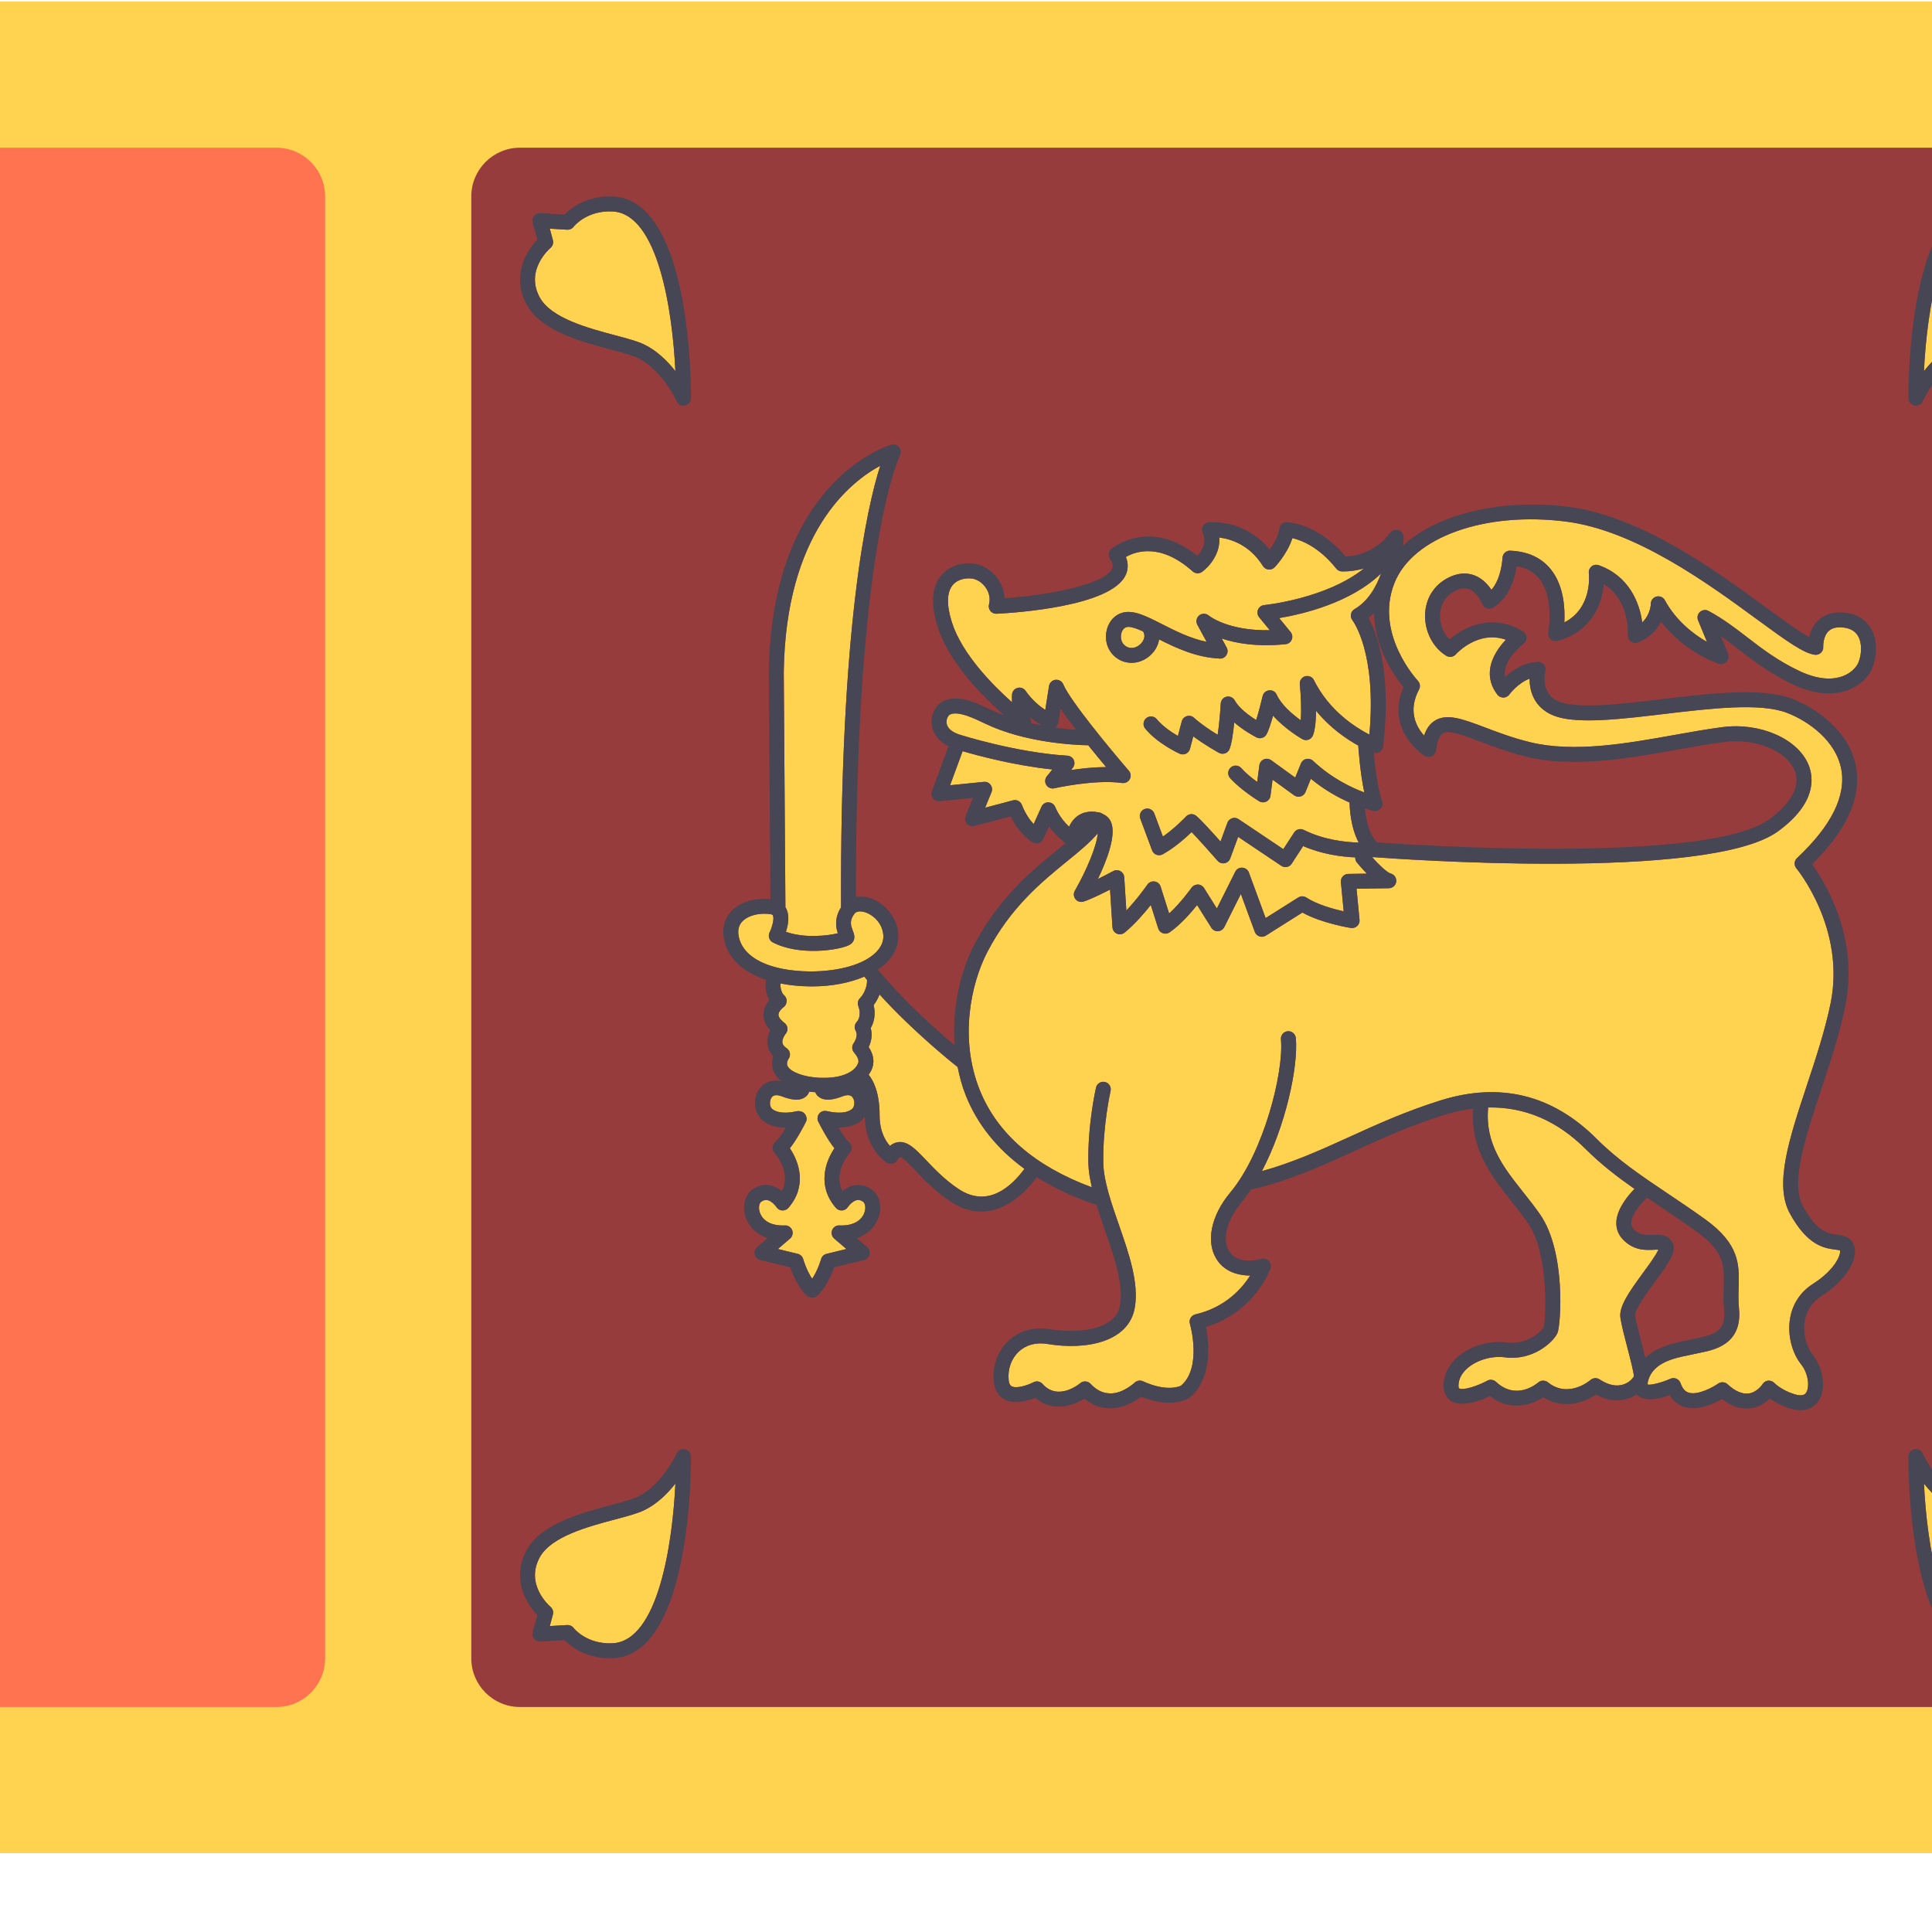 <?xml version="1.0" encoding="iso-8859-1"?>
<!-- Generator: Adobe Illustrator 19.0.0, SVG Export Plug-In . SVG Version: 6.00 Build 0)  -->
<svg xmlns="http://www.w3.org/2000/svg" xmlns:xlink="http://www.w3.org/1999/xlink" version="1.1" id="Layer_1" x="0px" y="0px" viewBox="100 88 350 350" style="enable-background:new 0 0 512.001 512.001;" xml:space="preserve">
<path style="fill:#FFD250;" d="M503.172,88.276H8.828C3.953,88.276,0,92.228,0,97.103v317.793c0,4.875,3.953,8.828,8.828,8.828  h494.345c4.875,0,8.828-3.953,8.828-8.828V97.103C512,92.228,508.047,88.276,503.172,88.276z"/>
<path style="fill:#963C3C;" d="M185.379,123.586v264.828c0,4.875,3.953,8.828,8.828,8.828H476.69c4.875,0,8.828-3.953,8.828-8.828  V123.586c0-4.875-3.953-8.828-8.828-8.828H194.207C189.332,114.759,185.379,118.711,185.379,123.586z"/>
<path style="fill:#5AA587;" d="M92.69,114.759H35.31c-4.875,0-8.828,3.953-8.828,8.828v264.828c0,4.875,3.953,8.828,8.828,8.828  h57.38V114.759z"/>
<path style="fill:#FF7350;" d="M150.069,114.759H92.69v282.483h57.379c4.875,0,8.828-3.953,8.828-8.828V123.586  C158.897,118.711,154.944,114.759,150.069,114.759z"/>
<g>
	<path style="fill:#FFD250;" d="M393.553,326.735c-0.296-1.973,1.441-4.521,4.125-8.182c0.971-1.323,2.374-3.24,2.752-4.158   c-0.25-0.018-0.594,0.002-0.85,0.015c-1.485,0.072-3.732,0.174-5.695-2.005c-0.768-0.854-1.138-1.922-1.066-3.089   c0.147-2.371,2.083-4.702,3.284-5.935c-3.097-2.175-6.056-4.434-8.785-7.162c-5.214-5.215-11.161-7.726-17.727-7.588   c-0.608,6.531,2.758,10.826,6.35,15.347c1.059,1.331,2.114,2.66,3.073,4.049c4.725,6.841,3.737,20.049,3.138,21.448   c-0.679,1.586-4.415,5.102-9.54,4.417c-2.357-0.31-5.07,0.483-6.78,1.977c-0.735,0.643-1.612,1.713-1.612,3.147   c0,0.072,0.006,0.435,0.118,0.502c0.689,0.416,3.262-0.396,5.102-1.391c0.508-0.277,1.14-0.195,1.568,0.203   c3.623,3.392,7.26,0.461,7.661,0.116c0.497-0.425,1.23-0.439,1.736-0.032c3.708,2.988,7.573-0.278,7.736-0.419   c0.455-0.393,1.122-0.44,1.628-0.109c1.609,1.055,3.08,1.356,4.393,0.906c1.146-0.398,1.754-1.26,1.825-1.468   c0.033-0.548-0.703-3.375-1.191-5.247C394.284,330.112,393.756,328.082,393.553,326.735z"/>
	<path style="fill:#FFD250;" d="M433.707,201.665c-1.117-0.085-1.926,0.157-2.479,0.705c-1.015,1.003-0.932,2.81-0.93,2.828   c0.021,0.402-0.138,0.794-0.431,1.068c-0.296,0.273-0.693,0.413-1.095,0.354c-2.008-0.263-4.978-2.382-10.488-6.421   c-8.755-6.417-21.987-16.115-34.611-17.71c-14.674-1.864-27.733,2.817-31.05,11.113c-3.694,9.236,4.157,17.651,4.236,17.736   c0.399,0.423,0.487,1.054,0.213,1.567c-2.07,3.9-0.502,6.778,0.911,8.355c0.443-1.302,1.105-2.191,2.017-2.738   c2.202-1.316,5.078-0.227,9.055,1.279c2.35,0.888,5.013,1.896,8.119,2.657c7.964,1.952,17.677,0.212,26.248-1.323   c3.029-0.543,5.95-1.064,8.666-1.411c6.835-0.871,13.687,2.158,15.57,6.906c0.913,2.3,1.4,6.915-5.581,11.993   c-12.556,9.133-69.815,4.918-73.188,4.661c-0.075,0.007-0.149,0.013-0.307,0.024c1.252,1.406,2.721,2.777,3.361,2.948   c0.652,0.174,1.077,0.802,0.994,1.473c-0.083,0.67-0.647,1.177-1.322,1.187l-5.866,0.089l0.54,5.645   c0.039,0.416-0.116,0.828-0.422,1.113c-0.305,0.287-0.727,0.407-1.137,0.352c-0.23-0.038-5.293-0.847-8.793-2.793l-6.625,4.179   c-0.218,0.138-0.47,0.207-0.723,0.207c-0.147,0-0.295-0.023-0.435-0.072c-0.387-0.132-0.694-0.43-0.835-0.814l-2.528-6.873   l-2.997,5.996c-0.219,0.439-0.658,0.724-1.145,0.747c-0.487,0.051-0.951-0.216-1.213-0.632l-2.569-4.095   c-1.175,1.468-3.059,3.605-4.986,4.939c-0.352,0.247-0.798,0.307-1.207,0.169c-0.407-0.139-0.724-0.463-0.853-0.872l-1.346-4.249   c-1.191,1.506-2.914,3.502-4.738,4.999c-0.39,0.324-0.93,0.399-1.397,0.195c-0.466-0.203-0.779-0.649-0.81-1.154l-0.434-6.831   c-1.542,0.786-3.641,1.81-4.804,2.173c-0.529,0.166-1.112-0.011-1.459-0.446c-0.349-0.435-0.395-1.037-0.116-1.521   c2.087-3.624,4.002-8.149,4.148-10.399c-1.384,1.657-3.321,3.243-5.486,5.004c-4.606,3.75-10.337,8.413-14.556,16.576   c-2.946,5.705-5.062,15.657-1.331,24.935c3.185,7.915,10.039,13.821,20.308,17.615c-0.343-1.498-0.607-2.97-0.634-4.353   c-0.134-7.028,1.325-13.443,1.388-13.713c0.168-0.729,0.892-1.19,1.621-1.013c0.729,0.168,1.182,0.894,1.015,1.621   c-0.014,0.063-1.444,6.371-1.318,13.053c0.063,3.271,1.47,7.307,2.829,11.209c1.806,5.188,3.676,10.552,2.863,15.066   c-1.107,6.136-8.746,7.692-15.838,6.508c-2.016-0.339-3.85,0.159-5.167,1.388c-1.337,1.247-2.023,3.159-1.834,5.115   c0.089,0.921,0.434,1.107,0.546,1.169c0.853,0.461,2.86-0.166,3.945-0.733c0.546-0.287,1.221-0.169,1.639,0.298   c2.844,3.186,6.674,0.007,6.835-0.132c0.549-0.463,1.369-0.421,1.863,0.106c1.071,1.142,2.206,1.71,3.469,1.739   c2.309,0.141,4.502-1.916,4.524-1.933c0.399-0.389,0.999-0.49,1.505-0.26c4.463,2.043,6.805,0.856,6.901,0.8   c3.873-3.302,1.635-11.137,1.612-11.217c-0.106-0.358-0.059-0.744,0.13-1.064c0.189-0.322,0.502-0.552,0.865-0.636   c5.425-1.244,8.457-4.725,9.923-7.033c-2.68-0.026-4.81-0.966-6.065-2.926c-2.02-3.165-1.05-7.93,2.474-12.141   c6.029-7.204,9.715-21.784,9.162-27.722c-0.068-0.744,0.479-1.402,1.223-1.473c0.724-0.074,1.402,0.479,1.473,1.223   c0.483,5.201-1.862,15.988-6.142,24.122c5.422-1.5,10.371-3.695,15.534-6.051c5.132-2.342,10.441-4.762,16.82-6.761   c10.781-3.375,20.29-1.036,28.274,6.951c3.868,3.868,8.09,6.7,12.98,9.983c2.147,1.441,4.382,2.941,6.7,4.611   c6.285,4.524,6.174,8.302,6.056,12.301c-0.035,1.219-0.074,2.479,0.063,3.844c0.649,6.495-4.515,7.522-6.998,8.015   c-0.34,0.067-0.659,0.13-0.937,0.199c-0.351,0.088-0.77,0.174-1.234,0.268c-2.521,0.511-6.33,1.284-7.266,4.511   c-0.169,0.578-0.104,0.78-0.104,0.78c0.398,0.181,2.462-0.287,4.105-1.034c0.349-0.16,0.745-0.162,1.096-0.012   s0.622,0.443,0.747,0.803c0.479,1.405,1.226,1.644,1.471,1.724c1.704,0.532,4.491-1.036,5.332-1.633   c0.523-0.369,1.228-0.33,1.7,0.103c1.397,1.276,2.689,1.837,3.85,1.681c1.554-0.216,2.497-1.679,2.507-1.695   c0.224-0.361,0.605-0.597,1.028-0.636c0.43-0.023,0.842,0.129,1.128,0.442c0.003,0.006,1.187,1.255,3.61,2.02   c1.589,0.497,1.99-0.076,2.121-0.266c0.671-0.98,0.43-3.48-0.879-5.115c-1.716-2.146-2.513-5.409-2.029-8.312   c0.444-2.673,1.886-4.852,4.165-6.304c4.178-2.659,5.132-5.524,4.865-6.07c-0.077-0.038-0.531-0.097-0.894-0.145   c-1.864-0.247-4.984-0.659-8.193-6.584c-2.834-5.229-0.092-13.508,3.082-23.097c1.61-4.857,3.274-9.882,4.299-14.81   c2.84-13.632-6.086-24.456-6.176-24.563c-0.461-0.55-0.414-1.365,0.111-1.857c6.265-5.878,8.959-11.327,8.002-16.195   c-0.995-5.076-5.911-8.625-9.817-10.121c-4.868-1.866-13.75-0.806-22.343,0.216c-7.18,0.853-13.966,1.662-18.347,0.747   c-2.257-0.474-3.91-1.544-4.913-3.179c-0.826-1.348-1.028-2.825-1.021-3.977c-2.176,0.818-3.646,2.834-3.663,2.858   c-0.248,0.348-0.649,0.558-1.075,0.566c-0.534-0.021-0.836-0.186-1.096-0.523c-1.107-1.431-1.553-3.009-1.32-4.694   c0.298-2.178,1.704-4.051,2.856-5.259c-5.037-1.769-8.898,2.453-9.076,2.654c-0.44,0.488-1.164,0.591-1.721,0.256   c-2.43-1.494-3.936-4.426-3.841-7.469c0.092-2.873,1.574-5.282,4.065-6.605c1.707-0.906,3.345-1.073,4.863-0.5   c1.444,0.544,2.457,1.668,3.095,2.622c1.843-2.102,1.998-5.73,1.998-5.772c0.011-0.363,0.163-0.706,0.43-0.953   c0.265-0.247,0.632-0.402,0.98-0.363c3.204,0.132,5.693,1.29,7.393,3.439c2.324,2.941,2.542,7.025,2.406,9.554   c5.119-2.613,4.47-8.644,4.437-8.926c-0.054-0.466,0.134-0.925,0.499-1.217c0.365-0.29,0.851-0.381,1.297-0.218   c5.432,1.917,7.409,6.761,7.874,10.366c1.538-1.468,1.561-3.351,1.561-3.375c0-0.618,0.419-1.158,1.018-1.311   c0.605-0.151,1.226,0.12,1.523,0.662c2.095,3.83,5.291,6.215,7.629,7.548l-1.61-3.903c-0.218-0.529-0.081-1.138,0.343-1.521   c0.426-0.384,1.048-0.458,1.549-0.186c2.68,1.443,4.803,3.076,7.05,4.807c2.71,2.087,5.513,4.243,9.461,6.098   c3.855,1.813,6.455,1.468,7.951,0.862c1.55-0.626,2.436-1.73,2.724-2.486c0.544-1.429,0.703-3.481-0.171-4.842   C435.969,202.238,435.019,201.752,433.707,201.665z"/>
	<path style="fill:#FFD250;" d="M273.95,221.122c0.003,0.001,0.004,0.003,0.004,0.003c0.007,0.002,0.011,0.001,0.014,0.002   c0.1,0.033,10.218,3.226,19.404,3.773c0.504,0.03,0.951,0.34,1.155,0.802c0.204,0.463,0.136,1.003-0.181,1.397l-0.321,0.399   c1.822-0.273,4.114-0.526,6.362-0.535c-0.921-1.096-2.067-2.49-3.243-3.951c-2.457-0.045-11.446-0.436-18.762-3.961   c-1.777-0.862-4.849-2.35-6.31-1.597c-0.252,0.13-0.668,0.74-0.599,1.489C271.564,219.893,272.441,220.668,273.95,221.122z"/>
	<path style="fill:#FFD250;" d="M304.436,201.564c-0.141,0-0.269,0.015-0.382,0.05c-0.59,0.177-0.889,0.844-0.969,1.364   c-0.098,0.666,0.071,1.561,0.844,2.078c1.01,0.671,2.09,0.212,2.705-0.395c0.194-0.189,1.122-1.182,0.437-2.268l-0.002-0.003   C306.012,201.903,305.085,201.564,304.436,201.564z"/>
	<path style="fill:#FFD250;" d="M291.157,234.186c0.655,1.562,1.672,2.773,2.513,3.585c0.319-0.691,0.806-1.408,1.544-1.946   c0.722-0.526,1.974-1.039,3.808-0.657c0.029,0.002,0.054,0.008,0.083,0.011c0.053,0.012,0.094,0.007,0.148,0.02   c0.047,0.011,0.077,0.049,0.124,0.062c0.065,0.023,0.134,0.025,0.196,0.06c0.047,0.025,0.076,0.068,0.118,0.098   c0.69,0.294,1.266,0.766,1.571,1.48c1.025,2.392-0.779,7.036-2.371,10.34c1.125-0.557,2.202-1.121,2.784-1.432   c0.405-0.218,0.895-0.215,1.297,0.011c0.404,0.224,0.664,0.638,0.693,1.096l0.382,6.036c2.116-2.23,3.783-4.653,3.804-4.685   c0.292-0.428,0.798-0.643,1.314-0.575c0.513,0.076,0.936,0.437,1.092,0.93l1.544,4.875c2.161-1.987,4.044-4.648,4.066-4.682   c0.263-0.37,0.691-0.567,1.142-0.575c0.452,0.012,0.871,0.25,1.112,0.634l2.327,3.711l3.321-6.641   c0.242-0.484,0.697-0.789,1.287-0.747c0.54,0.03,1.007,0.377,1.195,0.885l3.03,8.241l5.914-3.732   c0.448-0.286,1.016-0.278,1.464,0.014c1.929,1.263,4.893,2.078,6.761,2.497l-0.505-5.297c-0.035-0.377,0.088-0.75,0.34-1.031   c0.252-0.281,0.609-0.446,0.987-0.451l3.384-0.051c-0.814-0.824-1.487-1.621-1.816-2.025c-0.221-0.268-0.308-0.597-0.294-0.919   c-2.493-0.106-5.967-0.551-9.441-2.05l-2.067,3.188c-0.198,0.305-0.508,0.516-0.863,0.588c-0.089,0.02-0.181,0.029-0.271,0.029   c-0.266,0-0.529-0.079-0.754-0.23l-7.816-5.244l-1.436,3.91c-0.165,0.449-0.555,0.777-1.025,0.863   c-0.47,0.092-0.95-0.081-1.265-0.44c-1.343-1.54-3.452-3.901-4.706-5.196c-1.13,1.089-3.112,2.846-5.231,4.022   c-0.345,0.192-0.758,0.222-1.126,0.086c-0.37-0.136-0.662-0.426-0.8-0.797l-2.143-5.751c-0.26-0.7,0.095-1.48,0.797-1.741   c0.697-0.26,1.48,0.098,1.741,0.797l1.562,4.195c2.268-1.575,4.16-3.603,4.183-3.628c0.483-0.52,1.287-0.582,1.837-0.138   c0.788,0.631,2.926,2.986,4.419,4.66l1.246-3.393c0.142-0.39,0.458-0.693,0.853-0.819c0.391-0.136,0.826-0.072,1.172,0.162   l8.105,5.438l1.96-3.02c0.377-0.582,1.131-0.785,1.739-0.474c3.598,1.799,7.482,2.234,9.962,2.3   c-1.513-2.827-1.646-6.411-1.655-7.253c-2.026-0.894-4.515-2.244-7.02-4.303l-0.974,2.407c-0.157,0.384-0.481,0.676-0.883,0.791   c-0.399,0.111-0.832,0.039-1.166-0.204l-3.91-2.837l-0.381,2.93c-0.06,0.455-0.343,0.847-0.758,1.045   c-0.41,0.198-0.895,0.178-1.288-0.063c-0.136-0.081-3.353-2.047-5.27-4.204c-0.497-0.558-0.446-1.414,0.113-1.91   c0.552-0.497,1.409-0.449,1.91,0.113c0.81,0.911,1.945,1.816,2.891,2.502l0.393-3.018c0.062-0.474,0.369-0.879,0.807-1.068   c0.44-0.19,0.946-0.132,1.331,0.147l4.352,3.157l1.042-2.571c0.168-0.413,0.529-0.717,0.966-0.812   c0.434-0.094,0.892,0.03,1.216,0.337c3.374,3.175,7.025,4.889,9.295,5.73c-0.776-3.612-1.071-8.142-1.086-8.38   c-0.002-0.034,0.013-0.063,0.013-0.096c-2.109-1.163-5.09-3.167-7.667-6.316c-0.012,1.668-0.148,3.366-0.557,4.438   c-0.141,0.37-0.435,0.659-0.807,0.793c-0.374,0.129-0.786,0.095-1.125-0.097c-0.163-0.094-3.108-1.784-5.3-4.254   c-0.378,1.361-0.833,2.794-1.216,3.434c-0.366,0.606-1.131,0.83-1.766,0.514c-0.129-0.063-2.203-1.113-4.051-2.719   c-0.18,1.802-0.458,3.838-0.854,4.83c-0.142,0.36-0.434,0.64-0.798,0.771c-0.365,0.125-0.767,0.097-1.107-0.086   c-0.124-0.067-2.472-1.355-4.665-2.988l-0.594,2.257c-0.103,0.386-0.369,0.708-0.729,0.879c-0.363,0.168-0.776,0.172-1.14,0.009   c-0.163-0.074-4.033-1.854-6.237-4.547c-0.474-0.578-0.39-1.431,0.19-1.902c0.576-0.474,1.431-0.39,1.902,0.19   c1.054,1.287,2.666,2.363,3.829,3.038l0.694-2.637c0.121-0.458,0.47-0.819,0.924-0.953c0.451-0.141,0.942-0.023,1.293,0.295   c1.293,1.17,3.043,2.321,4.287,3.083c0.265-1.671,0.47-4.086,0.558-5.652c0.035-0.605,0.466-1.113,1.055-1.244   c0.596-0.134,1.198,0.145,1.485,0.675c0.744,1.37,2.532,2.705,3.88,3.549c0.37-1.158,0.826-2.865,1.169-4.338   c0.132-0.566,0.608-0.983,1.186-1.039c0.578-0.072,1.128,0.259,1.365,0.789c0.845,1.873,2.893,3.585,4.355,4.633   c0.159-1.973,0.012-4.777-0.169-6.531c-0.067-0.652,0.342-1.258,0.971-1.44c0.643-0.174,1.3,0.116,1.589,0.702   c2.722,5.521,7.535,8.579,10.039,9.865c1.365-14.934-3.012-20.648-3.059-20.706c-0.245-0.308-0.348-0.712-0.275-1.099   c0.074-0.386,0.308-0.726,0.649-0.924c2.431-1.407,3.906-3.977,4.811-6.471c-5.502,5.334-14.219,7.383-18.465,8.092l2.073,2.527   c0.316,0.386,0.395,0.915,0.204,1.376c-0.192,0.461-0.62,0.779-1.117,0.828c-5.203,0.52-9-0.169-11.556-1.031l0.885,1.633   c0.233,0.428,0.216,0.95-0.042,1.362c-0.257,0.414-0.729,0.693-1.205,0.634c-4.239-0.181-7.948-1.928-10.996-3.471   c-0.145,0.995-0.636,1.964-1.453,2.763c-1.001,0.977-2.274,1.482-3.537,1.482c-0.894,0-1.781-0.254-2.56-0.774   c-1.529-1.021-2.303-2.834-2.019-4.73c0.263-1.742,1.362-3.104,2.87-3.555c2.017-0.599,4.32,0.567,7.233,2.051   c2.312,1.178,5.069,2.581,8.075,3.21l-1.675-3.094c-0.312-0.576-0.168-1.291,0.343-1.702c0.513-0.404,1.24-0.393,1.736,0.038   c0.03,0.026,3.398,2.793,11.042,2.65l-1.928-2.35c-0.317-0.386-0.395-0.918-0.203-1.379c0.194-0.461,0.626-0.779,1.124-0.826   c0.146-0.013,11.251-1.14,18.083-6.645c-2.225,0.651-3.947,0.548-4.079,0.546c-0.375-0.03-0.721-0.213-0.954-0.508   c-3.13-3.933-6.333-5.149-7.948-5.525c-0.907,2.858-3.103,5.171-3.21,5.282c-0.29,0.301-0.705,0.449-1.117,0.408   c-0.416-0.044-0.788-0.277-1.01-0.632c-2.414-3.891-5.894-4.914-7.916-5.167c0.248,2.876-1.762,5.238-3.1,6.221   c-0.52,0.377-1.23,0.343-1.704-0.081c-5.807-5.191-10.292-3.655-12.106-2.618c0.573,1.423,0.303,2.586-0.085,3.372   c-2.773,5.619-19.927,6.749-23.338,6.918c-0.423,0.03-0.847-0.163-1.119-0.5c-0.273-0.337-0.366-0.782-0.256-1.199   c0.25-0.936,0.083-1.945-0.469-2.847c-0.564-0.921-1.468-1.592-2.415-1.795c-0.892-0.189-2.593-0.067-3.61,1.048   c-1.163,1.279-1.242,3.644-0.23,6.841c1.816,5.739,7.411,11.393,10.894,14.492c-0.032-0.714-0.011-1.239-0.003-1.37   c0.03-0.578,0.423-1.073,0.98-1.231c0.558-0.163,1.151,0.051,1.482,0.526c1.154,1.658,2.53,2.778,3.564,3.464l0.679-4.329   c0.095-0.599,0.576-1.063,1.178-1.134c0.599-0.051,1.178,0.268,1.409,0.83c1.226,2.978,8.988,12.301,11.875,15.642   c0.37,0.426,0.435,1.037,0.163,1.533c-0.271,0.493-0.819,0.759-1.379,0.691c-4.946-0.705-12.212,0.941-12.284,0.957   c-0.561,0.13-1.143-0.111-1.45-0.599c-0.305-0.488-0.269-1.116,0.092-1.567l1.001-1.246c-6.867-0.714-13.553-2.519-16.256-3.309   l-2.271,6.17l6.12-0.611c0.461-0.058,0.936,0.156,1.217,0.537c0.286,0.381,0.349,0.881,0.169,1.322l-1.154,2.82l5.041-1.334   c0.668-0.185,1.353,0.172,1.606,0.81c0.668,1.692,1.487,2.803,2.141,3.492l1.42-3.139c0.224-0.49,0.712-0.832,1.252-0.794   C290.466,233.363,290.948,233.688,291.157,234.186z"/>
	<path style="fill:#FFD250;" d="M273.632,303.383c5.337,3.564,9.651-0.502,11.956-3.633c-4.917-3.587-8.497-8-10.61-13.255   c-0.691-1.717-1.14-3.453-1.491-5.186c-0.502-0.394-7.927-6.275-14.146-13.15c-0.318,0.829-0.735,1.487-1.073,1.932   c0.437,1.777,0.012,3.228-0.535,4.158c0.377,1.267,0.074,2.524-0.365,3.441c0.941,1.42,1.112,2.81,0.509,4.146   c-0.138,0.306-0.324,0.588-0.518,0.865c0.774,0.934,1.991,3.072,1.991,7.374c0,2.893,1.071,4.629,1.871,5.521   c0.467-0.404,0.978-0.631,1.54-0.691c1.707-0.19,3.109,1.27,5.026,3.284C269.288,299.768,271.155,301.732,273.632,303.383z"/>
	<path style="fill:#FFD250;" d="M247.085,266.698c-0.1,0-0.201-0.002-0.301-0.002c-1.946-0.018-3.725-0.212-5.364-0.527   c-0.158,0.452,0.178,1.766,0.529,2.036c0.345,0.265,0.576,0.703,0.564,1.138c-0.012,0.434-0.199,0.86-0.558,1.105   c-0.231,0.162-0.918,0.776-0.927,1.374c-0.009,0.584,0.68,1.187,1.092,1.497c0.301,0.225,0.495,0.567,0.534,0.941   c0.039,0.375-0.079,0.749-0.328,1.033c-0.174,0.206-0.671,0.959-0.585,1.591c0.018,0.134,0.074,0.543,0.779,1.022   c0.305,0.207,0.513,0.532,0.575,0.897c0.06,0.365-0.032,0.738-0.254,1.034c0.002,0-0.378,0.555-0.233,1.107   c0.162,0.611,0.924,1.081,1.532,1.367c1.139,0.536,2.778,0.881,4.487,0.948c0.052-0.009,0.105-0.001,0.158-0.003   c1.44,0.042,2.919-0.098,4.182-0.564c1.239-0.457,2.061-1.119,2.444-1.969c0.12-0.265,0.369-0.815-0.696-2.058   c-0.416-0.487-0.435-1.195-0.047-1.704c0.002-0.003,0.904-1.244,0.348-2.234c-0.298-0.531-0.207-1.193,0.222-1.621   c0.079-0.088,0.919-1.077,0.254-2.852c-0.192-0.511-0.058-1.087,0.34-1.461c0.049-0.049,1.273-1.323,1.246-3.26   c-0.166-0.202-0.332-0.405-0.493-0.608C253.965,266.036,250.753,266.698,247.085,266.698z"/>
	<path style="fill:#FFD250;" d="M259.463,172.375c-5.472,2.943-17.142,12.17-17.479,37.43l0.301,42.568   c0.036,0.06,0.088,0.121,0.118,0.179c0.706,1.332,0.372,3.059-0.024,4.255c3.381,1.208,7.597,0.712,9.404,0.265   c-0.361-1.055-0.646-2.76,0.577-4.69C252.17,201.618,257.011,180.022,259.463,172.375z"/>
	<path style="fill:#FFD250;" d="M260.026,257.675c0-2.164-1.632-3.848-3.245-4.394c-0.334-0.115-1.473-0.431-1.995,0.254   c-0.978,1.279-0.631,2.183-0.298,3.059c0.186,0.487,0.378,0.989,0.234,1.563c-0.183,0.733-0.851,1.034-1.071,1.134   c-1.836,0.833-8.817,1.926-13.641-0.564c-0.653-0.339-0.918-1.138-0.594-1.801c0.509-1.043,0.879-2.574,0.596-3.106   c-0.023-0.044-0.086-0.165-0.467-0.216c-0.36-0.05-0.718-0.074-1.073-0.074c-1.647,0-3.175,0.518-4.001,1.402   c-0.664,0.712-0.872,1.618-0.634,2.767c0.802,3.873,5.651,6.223,12.971,6.29c5.178-0.018,9.632-1.24,11.855-3.445   C259.569,259.649,260.026,258.684,260.026,257.675z"/>
	<path style="fill:#FFD250;" d="M248.378,289.781c0.313-0.413,0.83-0.611,1.34-0.505c0.941,0.197,3.279,0.693,4.621-0.348   c0.469-0.36,0.575-1.341,0.215-1.981c-0.124-0.221-0.499-0.885-1.908-0.345c-1.334,0.514-3.249,1.071-4.452-0.011   c-0.241-0.216-0.393-0.469-0.509-0.728c-0.362-0.031-0.722-0.051-1.077-0.105c-0.115,0.298-0.274,0.588-0.546,0.833   c-1.198,1.08-3.115,0.525-4.45,0.011c-1.405-0.534-1.786,0.125-1.908,0.345c-0.36,0.64-0.256,1.621,0.212,1.978   c1.344,1.036,3.684,0.546,4.452,0.384c0.499-0.1,1.11,0.072,1.429,0.481c0.317,0.413,0.451,0.951,0.218,1.415   c-0.305,0.609-1.63,3.2-2.925,4.818c1.692,2.474,3.157,6.883-0.275,10.806c-0.28,0.317-0.715,0.476-1.119,0.458   c-0.423-0.032-0.809-0.26-1.037-0.618c-0.195-0.296-0.883-1.117-1.642-1.265c-0.23-0.044-0.591-0.062-1.116,0.296   c-0.354,0.245-0.553,1.055-0.254,1.942c0.534,1.586,2.194,2.466,4.535,2.357c0.532-0.053,1.108,0.313,1.323,0.851   c0.213,0.537,0.062,1.151-0.377,1.527l-2.206,1.892l3.602,0.877c0.478,0.116,0.854,0.483,0.985,0.957   c0.006,0.023,0.544,1.942,1.621,3.561c1.075-1.619,1.614-3.538,1.619-3.561c0.13-0.474,0.508-0.841,0.985-0.957l3.602-0.877   l-2.208-1.892c-0.439-0.375-0.59-0.99-0.377-1.527c0.213-0.537,0.75-0.898,1.323-0.851c2.314,0.103,4.001-0.771,4.537-2.359   c0.299-0.885,0.1-1.695-0.254-1.94c-0.532-0.361-0.898-0.343-1.124-0.295c-0.785,0.159-1.489,1.037-1.635,1.263   c-0.23,0.358-0.615,0.587-1.037,0.618c-0.439,0.023-0.841-0.138-1.119-0.458c-3.431-3.922-1.964-8.332-0.273-10.806   c-1.295-1.618-2.62-4.207-2.925-4.818C248.012,290.745,248.065,290.191,248.378,289.781z"/>
</g>
<path style="fill:#464655;" d="M438.807,201.65c-0.723-1.126-2.164-2.504-4.925-2.684c-1.919-0.138-3.457,0.378-4.576,1.497  c-0.9,0.897-1.334,2.008-1.54,2.947c-1.846-0.971-4.8-3.135-7.884-5.395c-8.981-6.582-22.552-16.529-35.873-18.214  c-10.804-1.373-23.093,0.782-29.85,7.052c0.102-0.829,0.132-1.384,0.136-1.479c0.001-0.018-0.014-0.031-0.014-0.05  c0.002-0.253-0.068-0.489-0.196-0.7c-0.028-0.045-0.057-0.079-0.09-0.121c-0.15-0.195-0.338-0.363-0.586-0.455  c-0.004-0.002-0.007-0.008-0.012-0.009h-0.004c-0.255-0.089-0.512-0.075-0.757-0.017c-0.047,0.011-0.088,0.019-0.134,0.034  c-0.236,0.083-0.444,0.222-0.604,0.422c-0.011,0.013-0.03,0.014-0.04,0.028c-2.807,3.768-6.658,4.264-8.078,4.311  c-5.067-6.017-10.422-6.204-10.653-6.209c-0.776,0.051-1.269,0.481-1.369,1.154c-0.212,1.429-1.043,2.844-1.746,3.826  c-4.465-5.551-10.751-4.995-11.031-4.972c-0.435,0.042-0.821,0.292-1.039,0.671c-0.216,0.377-0.239,0.836-0.059,1.235  c0.806,1.772-0.171,3.316-0.95,4.174c-8.79-7.044-15.554-1.305-15.625-1.242c-0.516,0.452-0.613,1.222-0.222,1.786  c0.655,0.95,0.54,1.474,0.365,1.828c-1.422,2.882-11.74,4.762-19.467,5.314c-0.041-1.087-0.372-2.169-0.978-3.161  c-0.959-1.565-2.474-2.667-4.157-3.029c-1.871-0.407-4.503,0.023-6.18,1.875c-1.875,2.061-2.144,5.25-0.806,9.479  c2.092,6.607,8.372,12.823,12.035,16.022c-0.892-0.33-1.777-0.69-2.634-1.102c-2.156-1.05-5.767-2.807-8.435-1.42  c-1.346,0.696-2.208,2.439-2.051,4.142c0.079,0.853,0.556,2.77,3.053,3.994l-3.004,8.16c-0.16,0.437-0.085,0.927,0.201,1.295  c0.284,0.369,0.738,0.569,1.204,0.518l6.033-0.602l-1.331,3.254c-0.194,0.476-0.103,1.021,0.236,1.406  c0.339,0.384,0.854,0.555,1.364,0.414l6.549-1.734c1.692,3.475,3.948,4.691,4.054,4.745c0.333,0.177,0.717,0.203,1.068,0.081  c0.352-0.121,0.64-0.382,0.793-0.721l1.043-2.31c1.082,1.514,2.251,2.518,2.974,3.072c-0.44,0.364-0.874,0.722-1.351,1.11  c-4.547,3.7-10.774,8.769-15.25,17.434c-2.248,4.351-3.999,10.989-3.476,18.049c-3.26-2.74-9.406-8.175-13.931-13.738  c0.545-0.372,1.124-0.723,1.562-1.155c1.415-1.4,2.162-3.059,2.162-4.791c0-3.598-2.636-6.13-5.084-6.958  c-0.911-0.307-1.788-0.353-2.586-0.217c-0.079-58.979,6.638-77.035,8.002-80.076c0.215-0.481,0.132-1.045-0.215-1.443  c-0.345-0.396-0.895-0.557-1.4-0.408c-0.886,0.26-21.713,6.766-22.172,41.226l0.29,41.112c-2.827-0.298-5.511,0.506-7.074,2.175  c-0.888,0.95-1.834,2.616-1.308,5.166c0.701,3.383,3.43,5.88,7.618,7.252c-0.115,0.444-0.154,0.946-0.098,1.508  c0.065,0.661,0.271,1.479,0.653,2.188c-0.511,0.609-1.013,1.48-1.039,2.553c-0.024,1.034,0.387,2.005,1.226,2.894  c-0.331,0.668-0.62,1.571-0.493,2.572c0.077,0.596,0.328,1.387,1.034,2.152c-0.199,0.59-0.322,1.362-0.109,2.211  c0.217,0.877,0.762,1.631,1.571,2.275c-2.072-0.384-3.528,0.551-4.209,1.767c-1.024,1.825-0.609,4.271,0.924,5.45  c1.249,0.96,2.734,1.267,4.087,1.196c-0.689,1.166-1.417,2.244-1.875,2.602c-0.298,0.231-0.487,0.575-0.518,0.95  c-0.033,0.375,0.092,0.747,0.345,1.027c0.141,0.156,3.092,3.481,1.335,6.936c-0.543-0.446-1.246-0.863-2.082-1.033  c-1.087-0.221-2.187,0.03-3.188,0.717c-1.429,0.98-1.96,3.05-1.29,5.035c0.513,1.521,1.792,3.08,3.975,3.799l-1.899,1.628  c-0.386,0.33-0.553,0.85-0.435,1.343c0.118,0.493,0.502,0.879,0.995,0.999l5.429,1.323c0.416,1.193,1.367,3.496,2.956,5.085  c0.254,0.254,0.736,0.396,1.096,0.396s0.703-0.142,0.957-0.396c1.589-1.589,2.541-3.892,2.956-5.085l5.429-1.323  c0.493-0.12,0.877-0.505,0.995-0.999c0.118-0.495-0.051-1.013-0.435-1.343l-1.899-1.628c2.182-0.721,3.463-2.279,3.975-3.799  c0.67-1.986,0.139-4.057-1.29-5.035c-1.003-0.689-2.109-0.936-3.189-0.717c-0.835,0.169-1.536,0.585-2.081,1.031  c-1.728-3.436,1.198-6.782,1.34-6.938c0.25-0.28,0.374-0.652,0.34-1.025c-0.033-0.374-0.221-0.718-0.516-0.948  c-0.457-0.356-1.182-1.432-1.871-2.598c1.352,0.012,2.829-0.234,4.083-1.202c0.275-0.211,0.47-0.501,0.671-0.782  c0.096,5.939,3.86,8.289,4.023,8.388c0.641,0.382,1.464,0.18,1.85-0.457c0.319-0.52,0.509-0.62,0.505-0.626  c0.476,0.026,1.811,1.432,2.787,2.457c1.592,1.675,3.576,3.762,6.304,5.58c1.999,1.334,3.889,1.859,5.625,1.859  c4.872,0,8.521-4.111,10.078-6.223c3.034,1.903,6.474,3.555,10.396,4.895c0.134,0.046,0.27,0.064,0.405,0.067  c0.468,1.519,0.979,3.048,1.507,4.564c1.693,4.857,3.443,9.881,2.755,13.695c-0.889,4.943-8.71,4.993-12.729,4.317  c-2.86-0.466-5.513,0.266-7.46,2.081c-1.947,1.819-2.95,4.567-2.678,7.354c0.189,1.947,1.164,2.863,1.951,3.288  c1.806,0.971,4.248,0.245,5.575-0.298c3.047,2.654,6.691,1.54,8.896,0.138c1.356,1.133,2.868,1.727,4.505,1.763  c0.054,0.002,0.107,0.002,0.162,0.002c2.474,0,4.555-1.302,5.596-2.099c5.241,2.121,8.238,0.54,8.763,0.215  c4.255-3.59,3.555-10.041,3-12.846c8.745-2.648,11.563-10.248,11.685-10.585c0.169-0.474,0.062-1.003-0.278-1.374  c-0.343-0.369-0.867-0.518-1.348-0.389c-2.696,0.724-4.825,0.231-5.839-1.356c-1.373-2.147-0.483-5.661,2.268-8.947  c0.577-0.69,1.123-1.453,1.657-2.248c6.758-1.511,12.53-4.139,18.641-6.926c5.058-2.306,10.29-4.692,16.508-6.641  c1.743-0.547,3.437-0.868,5.107-1.085c-0.505,7.331,3.255,12.161,6.948,16.808c1.02,1.282,2.04,2.563,2.964,3.901  c3.96,5.735,3.2,17.759,2.879,18.844c-0.281,0.617-2.935,3.319-6.697,2.803c-3.126-0.416-6.625,0.614-8.919,2.622  c-1.636,1.432-2.537,3.274-2.537,5.184c0,1.628,0.782,2.436,1.44,2.828c1.96,1.164,5.203-0.081,6.941-0.913  c1.624,1.255,3.292,1.718,4.833,1.718c1.917,0,3.64-0.714,4.849-1.506c3.628,2.292,7.428,0.95,9.546-0.495  c2.654,1.44,4.787,1.155,6.162,0.614c0.447-0.175,0.855-0.397,1.226-0.647c0.055,0.057,0.105,0.134,0.161,0.181  c1.44,1.239,4.104,0.579,5.809-0.039c0.776,1.284,1.802,1.863,2.613,2.121c2.506,0.798,5.383-0.575,6.831-1.432  c1.757,1.358,3.502,1.929,5.246,1.684c1.538-0.213,2.698-1.039,3.445-1.763c0.797,0.573,2.007,1.279,3.641,1.795  c0.721,0.23,1.355,0.322,1.911,0.322c1.886,0,2.87-1.075,3.256-1.636c1.565-2.285,0.749-6.154-0.998-8.338  c-1.031-1.288-1.887-3.699-1.474-6.177c0.221-1.322,0.909-3.168,2.947-4.465c3.676-2.338,6.088-5.504,6.144-8.063  c0.024-1.057-0.377-1.929-1.133-2.457c-0.667-0.467-1.414-0.566-2.137-0.661c-1.61-0.213-3.616-0.478-6.168-5.191  c-2.274-4.201,0.419-12.339,3.274-20.957c1.632-4.931,3.321-10.03,4.378-15.108c2.618-12.569-3.693-22.696-5.978-25.849  c6.355-6.251,9.02-12.25,7.922-17.842c-1.208-6.162-6.953-10.383-11.503-12.126c-5.501-2.108-14.719-1.012-23.633,0.056  c-6.951,0.832-13.523,1.621-17.47,0.785c-1.492-0.312-2.553-0.96-3.153-1.928c-1.043-1.683-0.484-3.895-0.479-3.918  c0.109-0.414,0.014-0.86-0.254-1.193c-0.269-0.333-0.714-0.546-1.108-0.505c-2.593,0.104-4.659,1.549-5.935,2.742  c-0.074-0.363-0.086-0.736-0.033-1.122c0.351-2.601,3.346-4.874,3.375-4.896c0.358-0.269,0.562-0.7,0.54-1.149  c-0.021-0.448-0.263-0.856-0.647-1.09c-5.512-3.357-10.658-0.871-13.292,1.464c-1.113-1.09-1.784-2.758-1.732-4.437  c0.033-1.103,0.423-3.129,2.627-4.301c0.997-0.531,1.854-0.647,2.631-0.361c1.3,0.484,2.164,2.082,2.388,2.659  c0.142,0.369,0.443,0.659,0.815,0.789c0.374,0.136,0.789,0.095,1.13-0.106c3.017-1.76,3.982-5.457,4.288-7.508  c1.774,0.289,3.127,1.042,4.11,2.282c2.758,3.478,1.63,9.604,1.619,9.666c-0.088,0.458,0.067,0.928,0.407,1.246  c0.34,0.317,0.821,0.435,1.272,0.317c6.124-1.641,8.084-6.614,8.386-10.29c4.683,2.916,4.364,8.947,4.346,9.23  c-0.03,0.466,0.181,0.915,0.558,1.186c0.378,0.273,0.868,0.331,1.3,0.159c2.241-0.909,3.481-2.388,4.169-3.753  c4.263,5.59,10.189,7.53,10.473,7.623c0.502,0.153,1.048,0.014,1.406-0.374c0.356-0.387,0.457-0.946,0.256-1.432l-1.323-3.207  c1.077,0.759,2.114,1.558,3.18,2.379c2.826,2.174,5.746,4.423,9.96,6.403c4.738,2.226,8.114,1.727,10.119,0.924  c1.999-0.809,3.584-2.317,4.239-4.035C439.996,206.911,440.284,203.949,438.807,201.65z M436.702,207.954  c-0.287,0.756-1.173,1.86-2.724,2.486c-1.496,0.606-4.096,0.951-7.951-0.862c-3.948-1.855-6.752-4.012-9.461-6.098  c-2.247-1.73-4.37-3.363-7.05-4.807c-0.5-0.271-1.122-0.198-1.549,0.186c-0.425,0.382-0.562,0.992-0.343,1.521l1.61,3.903  c-2.338-1.334-5.534-3.718-7.629-7.548c-0.296-0.543-0.918-0.814-1.523-0.662c-0.599,0.153-1.018,0.693-1.018,1.311  c0,0.024-0.023,1.908-1.561,3.375c-0.466-3.605-2.442-8.448-7.874-10.366c-0.446-0.162-0.932-0.072-1.297,0.218  c-0.365,0.292-0.553,0.753-0.499,1.217c0.033,0.281,0.682,6.313-4.437,8.926c0.138-2.528-0.081-6.613-2.406-9.554  c-1.7-2.15-4.188-3.307-7.393-3.439c-0.348-0.039-0.715,0.116-0.98,0.363c-0.266,0.247-0.419,0.59-0.43,0.953  c0,0.042-0.156,3.67-1.998,5.772c-0.638-0.953-1.651-2.078-3.095-2.622c-1.518-0.573-3.156-0.405-4.863,0.5  c-2.492,1.323-3.974,3.732-4.065,6.605c-0.095,3.043,1.411,5.975,3.841,7.469c0.557,0.337,1.281,0.233,1.721-0.256  c0.178-0.201,4.039-4.423,9.076-2.654c-1.152,1.208-2.558,3.082-2.856,5.259c-0.233,1.684,0.213,3.263,1.32,4.694  c0.259,0.337,0.562,0.502,1.096,0.523c0.426-0.007,0.826-0.218,1.075-0.566c0.018-0.024,1.487-2.04,3.663-2.858  c-0.009,1.152,0.194,2.628,1.021,3.977c1.003,1.635,2.655,2.705,4.913,3.179c4.381,0.915,11.167,0.106,18.347-0.747  c8.593-1.022,17.475-2.082,22.343-0.216c3.906,1.496,8.822,5.044,9.817,10.121c0.957,4.868-1.737,10.318-8.002,16.195  c-0.525,0.491-0.573,1.308-0.111,1.857c0.089,0.107,9.016,10.931,6.176,24.563c-1.025,4.928-2.689,9.953-4.299,14.81  c-3.174,9.588-5.914,17.868-3.082,23.097c3.209,5.926,6.329,6.337,8.193,6.584c0.363,0.047,0.815,0.107,0.894,0.145  c0.268,0.546-0.687,3.411-4.865,6.07c-2.28,1.452-3.721,3.631-4.165,6.304c-0.483,2.903,0.313,6.167,2.029,8.312  c1.309,1.635,1.55,4.136,0.879,5.114c-0.132,0.19-0.532,0.763-2.121,0.266c-2.423-0.767-3.607-2.016-3.61-2.02  c-0.286-0.313-0.697-0.466-1.128-0.443c-0.425,0.039-0.806,0.275-1.028,0.636c-0.011,0.015-0.953,1.479-2.507,1.695  c-1.161,0.157-2.453-0.405-3.85-1.681c-0.472-0.431-1.177-0.47-1.7-0.103c-0.841,0.597-3.628,2.165-5.332,1.633  c-0.245-0.079-0.992-0.319-1.471-1.724c-0.125-0.361-0.396-0.653-0.747-0.803s-0.747-0.148-1.096,0.012  c-1.644,0.747-3.708,1.216-4.105,1.036c0,0-0.065-0.204,0.104-0.782c0.936-3.227,4.745-4,7.266-4.511  c0.463-0.094,0.883-0.18,1.234-0.268c0.278-0.068,0.597-0.132,0.937-0.199c2.483-0.493,7.647-1.521,6.998-8.015  c-0.138-1.365-0.098-2.625-0.063-3.844c0.118-4,0.23-7.777-6.056-12.301c-2.318-1.671-4.553-3.17-6.7-4.611  c-4.889-3.283-9.112-6.115-12.98-9.983c-7.983-7.987-17.492-10.327-28.274-6.951c-6.378,1.998-11.687,4.419-16.82,6.761  c-5.163,2.356-10.112,4.551-15.534,6.051c4.28-8.135,6.624-18.922,6.142-24.122c-0.071-0.744-0.749-1.297-1.473-1.223  c-0.744,0.071-1.291,0.729-1.223,1.473c0.553,5.938-3.133,20.518-9.162,27.722c-3.523,4.211-4.494,8.977-2.474,12.141  c1.255,1.961,3.384,2.9,6.065,2.926c-1.465,2.308-4.499,5.79-9.923,7.033c-0.363,0.085-0.676,0.313-0.865,0.636  c-0.189,0.321-0.236,0.706-0.13,1.064c0.023,0.079,2.261,7.915-1.612,11.217c-0.097,0.056-2.439,1.242-6.901-0.8  c-0.505-0.23-1.105-0.129-1.505,0.26c-0.023,0.018-2.215,2.073-4.524,1.933c-1.263-0.029-2.398-0.597-3.469-1.739  c-0.493-0.526-1.313-0.569-1.863-0.106c-0.16,0.139-3.991,3.318-6.835,0.132c-0.417-0.467-1.092-0.585-1.639-0.298  c-1.086,0.567-3.092,1.195-3.945,0.733c-0.113-0.062-0.457-0.247-0.546-1.169c-0.189-1.955,0.497-3.868,1.834-5.115  c1.318-1.23,3.153-1.727,5.167-1.388c7.092,1.184,14.731-0.372,15.838-6.508c0.812-4.514-1.057-9.877-2.863-15.066  c-1.361-3.903-2.766-7.939-2.829-11.209c-0.127-6.681,1.304-12.989,1.318-13.053c0.168-0.727-0.286-1.453-1.015-1.621  c-0.729-0.177-1.453,0.284-1.621,1.013c-0.063,0.269-1.523,6.685-1.388,13.713c0.028,1.383,0.29,2.855,0.634,4.353  c-10.269-3.794-17.123-9.699-20.308-17.615c-3.732-9.278-1.615-19.23,1.331-24.935c4.218-8.163,9.95-12.826,14.556-16.576  c2.165-1.761,4.103-3.347,5.486-5.004c-0.146,2.25-2.06,6.775-4.148,10.399c-0.278,0.483-0.233,1.086,0.116,1.521  c0.348,0.435,0.93,0.611,1.459,0.446c1.163-0.363,3.263-1.387,4.804-2.173l0.434,6.831c0.032,0.505,0.345,0.951,0.81,1.154  c0.467,0.204,1.007,0.129,1.397-0.195c1.824-1.496,3.546-3.492,4.738-4.999l1.346,4.249c0.129,0.408,0.446,0.733,0.853,0.872  c0.408,0.138,0.854,0.077,1.207-0.169c1.928-1.334,3.811-3.471,4.987-4.939l2.569,4.095c0.26,0.416,0.726,0.684,1.213,0.632  c0.488-0.023,0.927-0.308,1.145-0.747l2.997-5.996l2.528,6.873c0.141,0.384,0.448,0.682,0.835,0.814  c0.141,0.05,0.289,0.072,0.435,0.072c0.252,0,0.504-0.071,0.723-0.207l6.625-4.179c3.501,1.945,8.565,2.755,8.793,2.793  c0.408,0.054,0.832-0.065,1.137-0.352c0.305-0.286,0.46-0.697,0.422-1.113l-0.54-5.645l5.866-0.089  c0.675-0.011,1.239-0.518,1.322-1.187c0.083-0.671-0.342-1.299-0.994-1.473c-0.64-0.171-2.108-1.543-3.361-2.948  c0.159-0.011,0.232-0.018,0.307-0.024c3.373,0.257,60.632,4.472,73.188-4.661c6.983-5.078,6.495-9.694,5.581-11.993  c-1.884-4.748-8.736-7.777-15.57-6.906c-2.717,0.348-5.639,0.868-8.666,1.411c-8.57,1.535-18.283,3.275-26.248,1.323  c-3.106-0.761-5.769-1.769-8.119-2.657c-3.977-1.506-6.852-2.595-9.055-1.279c-0.913,0.546-1.575,1.436-2.017,2.738  c-1.414-1.577-2.982-4.456-0.911-8.355c0.273-0.513,0.186-1.143-0.213-1.567c-0.079-0.085-7.931-8.5-4.236-17.736  c3.318-8.295,16.377-12.977,31.05-11.113c12.625,1.597,25.856,11.294,34.611,17.71c5.512,4.039,8.48,6.158,10.488,6.421  c0.402,0.058,0.798-0.081,1.095-0.354c0.295-0.273,0.452-0.666,0.431-1.068c-0.002-0.018-0.085-1.825,0.93-2.828  c0.553-0.548,1.362-0.789,2.479-0.705c1.313,0.086,2.262,0.573,2.825,1.447C437.405,204.472,437.247,206.525,436.702,207.954z   M394.162,338.79c-1.313,0.451-2.784,0.15-4.393-0.906c-0.505-0.331-1.173-0.284-1.628,0.109c-0.163,0.141-4.03,3.407-7.736,0.419  c-0.505-0.407-1.238-0.393-1.736,0.032c-0.402,0.345-4.039,3.275-7.661-0.116c-0.428-0.398-1.06-0.479-1.568-0.203  c-1.842,0.995-4.414,1.807-5.102,1.391c-0.113-0.067-0.118-0.43-0.118-0.502c0-1.434,0.877-2.504,1.612-3.147  c1.709-1.494,4.423-2.287,6.78-1.977c5.126,0.685,8.863-2.831,9.54-4.417c0.599-1.399,1.588-14.606-3.138-21.448  c-0.959-1.388-2.014-2.719-3.073-4.049c-3.593-4.52-6.958-8.815-6.35-15.347c6.566-0.138,12.513,2.374,17.727,7.588  c2.729,2.729,5.687,4.989,8.785,7.162c-1.201,1.234-3.137,3.564-3.284,5.935c-0.072,1.166,0.298,2.234,1.066,3.089  c1.963,2.179,4.21,2.078,5.695,2.005c0.256-0.014,0.599-0.033,0.85-0.015c-0.378,0.918-1.781,2.835-2.752,4.158  c-2.684,3.661-4.42,6.209-4.125,8.182c0.203,1.346,0.732,3.375,1.244,5.339c0.488,1.871,1.225,4.7,1.191,5.247  C395.917,337.529,395.309,338.391,394.162,338.79z M399.86,320.151c2.601-3.549,3.922-5.471,3.157-7  c-0.785-1.571-2.389-1.503-3.563-1.443c-1.26,0.06-2.454,0.113-3.558-1.113c-0.287-0.319-0.404-0.661-0.377-1.108  c0.094-1.546,1.838-3.552,2.842-4.536c0.777,0.527,1.549,1.054,2.342,1.586c2.125,1.426,4.334,2.909,6.626,4.559  c5.119,3.686,5.044,6.209,4.934,10.027c-0.038,1.244-0.079,2.654,0.076,4.193c0.375,3.758-1.768,4.481-4.833,5.09  c-0.387,0.077-0.749,0.15-1.068,0.23c-0.317,0.079-0.696,0.156-1.116,0.242c-1.955,0.396-5.08,1.065-7.253,3.091  c-0.179-0.733-0.397-1.582-0.657-2.574c-0.493-1.896-1.004-3.855-1.186-5.058C396.077,325.315,398.539,321.957,399.86,320.151z   M262.762,294.905c-0.562,0.06-1.073,0.287-1.54,0.691c-0.8-0.892-1.871-2.627-1.871-5.521c0-4.302-1.217-6.441-1.991-7.374  c0.193-0.277,0.38-0.558,0.518-0.865c0.602-1.335,0.431-2.726-0.509-4.146c0.439-0.918,0.742-2.174,0.365-3.441  c0.548-0.93,0.972-2.382,0.535-4.158c0.339-0.445,0.756-1.103,1.073-1.932c6.219,6.873,13.644,12.755,14.146,13.15  c0.351,1.732,0.8,3.468,1.491,5.186c2.113,5.255,5.693,9.667,10.61,13.255c-2.305,3.13-6.618,7.197-11.956,3.633  c-2.477-1.651-4.345-3.616-5.844-5.194C265.871,296.175,264.469,294.714,262.762,294.905z M251.441,306.829  c0.278,0.321,0.68,0.481,1.119,0.458c0.423-0.032,0.809-0.26,1.037-0.618c0.147-0.225,0.851-1.105,1.635-1.263  c0.225-0.05,0.591-0.067,1.124,0.295c0.354,0.245,0.553,1.055,0.254,1.94c-0.535,1.588-2.223,2.462-4.537,2.359  c-0.573-0.047-1.11,0.313-1.323,0.851c-0.213,0.537-0.062,1.152,0.377,1.527l2.208,1.892l-3.602,0.877  c-0.478,0.116-0.854,0.483-0.985,0.957c-0.006,0.023-0.544,1.942-1.619,3.561c-1.077-1.619-1.615-3.538-1.621-3.561  c-0.13-0.474-0.508-0.841-0.985-0.957l-3.602-0.877l2.206-1.892c0.439-0.377,0.59-0.99,0.377-1.527  c-0.215-0.537-0.791-0.904-1.323-0.851c-2.342,0.109-4.001-0.771-4.535-2.357c-0.299-0.886-0.1-1.697,0.254-1.942  c0.523-0.358,0.886-0.34,1.116-0.296c0.759,0.148,1.447,0.969,1.642,1.265c0.23,0.358,0.615,0.587,1.037,0.618  c0.404,0.018,0.839-0.141,1.119-0.458c3.432-3.922,1.966-8.332,0.275-10.806c1.295-1.618,2.62-4.207,2.925-4.818  c0.233-0.463,0.098-1.003-0.218-1.415c-0.319-0.408-0.93-0.582-1.429-0.481c-0.768,0.162-3.108,0.652-4.452-0.384  c-0.467-0.358-0.57-1.34-0.212-1.978c0.121-0.221,0.504-0.879,1.908-0.345c1.335,0.514,3.253,1.069,4.45-0.011  c0.273-0.245,0.431-0.535,0.546-0.833c0.355,0.054,0.715,0.073,1.077,0.105c0.116,0.26,0.268,0.512,0.509,0.728  c1.204,1.081,3.118,0.525,4.452,0.011c1.409-0.54,1.785,0.125,1.908,0.345c0.36,0.64,0.254,1.621-0.215,1.981  c-1.343,1.039-3.681,0.544-4.621,0.348c-0.509-0.106-1.025,0.094-1.34,0.505c-0.313,0.41-0.366,0.963-0.136,1.426  c0.305,0.609,1.63,3.2,2.925,4.818C249.476,298.497,248.011,302.908,251.441,306.829z M255.83,268.793  c-0.398,0.374-0.532,0.95-0.34,1.461c0.666,1.777-0.174,2.764-0.254,2.852c-0.43,0.428-0.52,1.09-0.222,1.621  c0.557,0.99-0.345,2.23-0.348,2.234c-0.387,0.509-0.369,1.217,0.047,1.704c1.064,1.242,0.815,1.793,0.696,2.058  c-0.382,0.85-1.205,1.512-2.444,1.969c-1.265,0.467-2.743,0.606-4.182,0.564c-0.053,0.002-0.106-0.006-0.158,0.003  c-1.708-0.068-3.348-0.412-4.487-0.948c-0.608-0.286-1.369-0.756-1.532-1.367c-0.147-0.552,0.234-1.107,0.233-1.107  c0.222-0.296,0.313-0.67,0.254-1.034c-0.062-0.365-0.269-0.689-0.575-0.897c-0.705-0.479-0.761-0.888-0.779-1.022  c-0.086-0.632,0.41-1.385,0.585-1.591c0.248-0.284,0.366-0.658,0.328-1.033c-0.039-0.374-0.233-0.715-0.534-0.941  c-0.413-0.31-1.101-0.915-1.092-1.497c0.009-0.599,0.696-1.213,0.927-1.374c0.36-0.245,0.546-0.671,0.558-1.105  c0.012-0.435-0.218-0.874-0.564-1.138c-0.352-0.27-0.686-1.583-0.529-2.036c1.639,0.316,3.417,0.51,5.364,0.527  c0.1,0,0.201,0.002,0.301,0.002c3.668,0,6.879-0.662,9.496-1.773c0.162,0.203,0.328,0.406,0.493,0.608  C257.103,267.47,255.879,268.745,255.83,268.793z M246.809,263.99c-7.32-0.067-12.17-2.418-12.971-6.29  c-0.238-1.151-0.03-2.056,0.634-2.767c0.826-0.885,2.354-1.402,4.001-1.402c0.354,0,0.714,0.024,1.073,0.074  c0.381,0.051,0.444,0.172,0.467,0.216c0.284,0.532-0.086,2.063-0.596,3.106c-0.324,0.662-0.06,1.462,0.594,1.801  c4.824,2.489,11.805,1.397,13.641,0.564c0.221-0.1,0.888-0.402,1.071-1.134c0.145-0.575-0.047-1.077-0.234-1.562  c-0.333-0.876-0.68-1.78,0.298-3.059c0.522-0.685,1.66-0.369,1.995-0.254c1.614,0.546,3.245,2.23,3.245,4.394  c0,1.007-0.458,1.973-1.362,2.87C256.441,262.75,251.987,263.972,246.809,263.99z M251.783,257.072  c-1.806,0.448-6.023,0.945-9.404-0.265c0.396-1.196,0.732-2.923,0.024-4.255c-0.031-0.057-0.082-0.119-0.118-0.179l-0.301-42.568  c0.337-25.261,12.006-34.488,17.479-37.43c-2.452,7.647-7.293,29.242-7.103,80.006C251.137,254.312,251.423,256.017,251.783,257.072  z M288.675,234.151l-1.42,3.139c-0.653-0.689-1.473-1.801-2.141-3.492c-0.252-0.638-0.937-0.995-1.605-0.81l-5.041,1.334l1.154-2.82  c0.18-0.44,0.116-0.941-0.169-1.322c-0.281-0.382-0.756-0.596-1.217-0.537l-6.12,0.611l2.271-6.17  c2.702,0.789,9.389,2.595,16.256,3.309l-1.001,1.246c-0.361,0.451-0.396,1.078-0.092,1.567c0.307,0.488,0.889,0.729,1.45,0.599  c0.072-0.015,7.338-1.662,12.284-0.957c0.561,0.068,1.108-0.198,1.379-0.691c0.271-0.495,0.206-1.107-0.163-1.533  c-2.888-3.34-10.649-12.664-11.875-15.642c-0.231-0.562-0.811-0.881-1.409-0.83c-0.602,0.072-1.084,0.535-1.178,1.134l-0.679,4.329  c-1.034-0.685-2.41-1.806-3.564-3.464c-0.331-0.476-0.924-0.691-1.482-0.526c-0.557,0.159-0.95,0.653-0.98,1.231  c-0.007,0.132-0.029,0.658,0.003,1.37c-3.484-3.1-9.077-8.754-10.894-14.492c-1.013-3.198-0.934-5.562,0.229-6.841  c1.016-1.116,2.719-1.237,3.611-1.048c0.948,0.203,1.852,0.874,2.415,1.795c0.552,0.903,0.718,1.911,0.469,2.847  c-0.111,0.417-0.018,0.863,0.256,1.199c0.271,0.337,0.696,0.531,1.119,0.5c3.411-0.169,20.565-1.299,23.338-6.918  c0.387-0.786,0.658-1.949,0.085-3.372c1.815-1.036,6.298-2.572,12.106,2.618c0.474,0.425,1.184,0.458,1.704,0.081  c1.337-0.983,3.348-3.346,3.1-6.221c2.023,0.254,5.503,1.278,7.916,5.167c0.222,0.356,0.594,0.588,1.01,0.632  c0.413,0.041,0.826-0.107,1.117-0.408c0.107-0.111,2.303-2.424,3.21-5.282c1.615,0.377,4.818,1.592,7.948,5.525  c0.234,0.295,0.579,0.478,0.954,0.508c0.132,0.002,1.855,0.105,4.079-0.546c-6.833,5.505-17.938,6.631-18.083,6.645  c-0.499,0.047-0.93,0.365-1.124,0.826c-0.192,0.461-0.115,0.994,0.203,1.379l1.928,2.35c-7.645,0.142-11.012-2.624-11.042-2.65  c-0.495-0.43-1.223-0.44-1.736-0.038c-0.511,0.41-0.655,1.126-0.343,1.702l1.675,3.094c-3.006-0.629-5.763-2.031-8.075-3.21  c-2.912-1.483-5.215-2.65-7.233-2.051c-1.508,0.451-2.607,1.813-2.87,3.555c-0.284,1.898,0.49,3.711,2.019,4.73  c0.779,0.52,1.667,0.774,2.56,0.774c1.261,0,2.536-0.505,3.537-1.482c0.818-0.798,1.309-1.768,1.453-2.763  c3.048,1.544,6.758,3.289,10.996,3.471c0.476,0.058,0.948-0.221,1.205-0.634c0.259-0.413,0.275-0.934,0.042-1.362l-0.885-1.633  c2.557,0.862,6.354,1.55,11.556,1.031c0.497-0.05,0.925-0.366,1.117-0.828c0.19-0.461,0.111-0.99-0.204-1.376l-2.073-2.527  c4.247-0.707,12.964-2.758,18.465-8.092c-0.905,2.494-2.38,5.064-4.811,6.471c-0.34,0.198-0.575,0.537-0.649,0.924  c-0.072,0.387,0.03,0.791,0.275,1.099c0.046,0.058,4.424,5.772,3.059,20.706c-2.504-1.287-7.317-4.345-10.039-9.865  c-0.289-0.585-0.946-0.876-1.589-0.702c-0.629,0.181-1.037,0.788-0.971,1.44c0.181,1.754,0.328,4.558,0.169,6.531  c-1.462-1.048-3.51-2.761-4.355-4.633c-0.238-0.531-0.788-0.862-1.365-0.789c-0.578,0.056-1.054,0.474-1.186,1.039  c-0.342,1.473-0.798,3.18-1.169,4.338c-1.347-0.844-3.136-2.178-3.88-3.549c-0.287-0.531-0.889-0.809-1.485-0.675  c-0.59,0.13-1.02,0.64-1.055,1.244c-0.088,1.566-0.295,3.982-0.558,5.652c-1.244-0.762-2.994-1.913-4.287-3.083  c-0.351-0.317-0.842-0.435-1.293-0.295c-0.452,0.134-0.802,0.495-0.924,0.953l-0.694,2.637c-1.163-0.675-2.775-1.751-3.829-3.038  c-0.472-0.579-1.326-0.664-1.902-0.19c-0.579,0.472-0.664,1.325-0.19,1.902c2.205,2.694,6.073,4.473,6.237,4.547  c0.365,0.163,0.777,0.159,1.14-0.009c0.361-0.171,0.627-0.493,0.729-0.879l0.594-2.257c2.194,1.633,4.542,2.921,4.665,2.988  c0.34,0.183,0.742,0.212,1.107,0.086c0.365-0.132,0.655-0.413,0.798-0.771c0.396-0.992,0.675-3.027,0.854-4.83  c1.848,1.606,3.922,2.655,4.051,2.719c0.634,0.316,1.399,0.092,1.766-0.514c0.382-0.64,0.836-2.073,1.216-3.434  c2.191,2.468,5.137,4.16,5.3,4.254c0.34,0.192,0.753,0.225,1.126,0.097c0.372-0.134,0.666-0.423,0.807-0.793  c0.408-1.073,0.544-2.77,0.557-4.438c2.577,3.148,5.559,5.153,7.667,6.316c0,0.033-0.015,0.062-0.013,0.096  c0.014,0.238,0.31,4.768,1.086,8.38c-2.271-0.841-5.922-2.554-9.295-5.73c-0.324-0.307-0.782-0.43-1.216-0.337  c-0.437,0.095-0.798,0.399-0.966,0.812l-1.042,2.571l-4.352-3.157c-0.384-0.278-0.889-0.337-1.331-0.147  c-0.439,0.189-0.745,0.594-0.807,1.068l-0.393,3.018c-0.946-0.685-2.081-1.591-2.891-2.502c-0.5-0.562-1.358-0.609-1.91-0.113  c-0.558,0.497-0.609,1.352-0.113,1.91c1.917,2.156,5.134,4.122,5.27,4.204c0.393,0.242,0.877,0.26,1.288,0.063  c0.414-0.198,0.697-0.59,0.758-1.045l0.381-2.93l3.91,2.837c0.334,0.243,0.767,0.316,1.166,0.204  c0.402-0.115,0.726-0.407,0.883-0.791l0.974-2.407c2.505,2.059,4.994,3.41,7.02,4.303c0.01,0.842,0.142,4.426,1.655,7.253  c-2.479-0.065-6.364-0.5-9.962-2.3c-0.608-0.31-1.362-0.107-1.739,0.474l-1.96,3.02l-8.105-5.438  c-0.345-0.234-0.78-0.298-1.172-0.162c-0.395,0.127-0.71,0.43-0.853,0.819l-1.246,3.393c-1.492-1.674-3.631-4.03-4.419-4.66  c-0.552-0.444-1.355-0.382-1.837,0.138c-0.023,0.024-1.916,2.052-4.183,3.628l-1.562-4.195c-0.26-0.697-1.043-1.057-1.741-0.797  c-0.701,0.26-1.057,1.042-0.797,1.741l2.143,5.751c0.138,0.37,0.43,0.661,0.8,0.797c0.369,0.136,0.78,0.106,1.126-0.086  c2.12-1.177,4.102-2.934,5.231-4.022c1.255,1.295,3.363,3.656,4.706,5.196c0.316,0.36,0.794,0.532,1.265,0.44  c0.47-0.086,0.86-0.414,1.025-0.863l1.436-3.91l7.816,5.244c0.225,0.15,0.488,0.23,0.754,0.23c0.089,0,0.181-0.009,0.271-0.029  c0.356-0.072,0.667-0.284,0.863-0.588l2.067-3.188c3.474,1.5,6.948,1.944,9.441,2.05c-0.014,0.322,0.073,0.65,0.294,0.919  c0.33,0.404,1.003,1.199,1.816,2.025l-3.384,0.051c-0.377,0.006-0.735,0.169-0.986,0.451c-0.252,0.28-0.375,0.653-0.34,1.031  l0.505,5.297c-1.868-0.419-4.831-1.234-6.761-2.497c-0.448-0.292-1.016-0.299-1.464-0.014l-5.914,3.732l-3.03-8.241  c-0.186-0.508-0.655-0.854-1.195-0.885c-0.588-0.042-1.045,0.263-1.287,0.747l-3.321,6.641l-2.327-3.711  c-0.242-0.384-0.659-0.622-1.112-0.634c-0.451,0.007-0.879,0.204-1.142,0.575c-0.023,0.033-1.907,2.693-4.066,4.682l-1.544-4.875  c-0.157-0.493-0.579-0.854-1.092-0.93c-0.516-0.068-1.022,0.147-1.314,0.575c-0.021,0.032-1.688,2.454-3.804,4.685l-0.382-6.036  c-0.029-0.458-0.289-0.872-0.693-1.096c-0.402-0.225-0.892-0.23-1.297-0.011c-0.582,0.312-1.658,0.876-2.784,1.432  c1.592-3.305,3.398-7.948,2.371-10.34c-0.306-0.714-0.882-1.187-1.571-1.48c-0.043-0.03-0.072-0.073-0.118-0.098  c-0.063-0.034-0.131-0.036-0.196-0.06c-0.046-0.013-0.076-0.051-0.124-0.062c-0.054-0.013-0.095-0.009-0.148-0.02  c-0.028-0.003-0.054-0.009-0.083-0.011c-1.835-0.382-3.086,0.13-3.808,0.657c-0.738,0.54-1.225,1.256-1.544,1.946  c-0.841-0.812-1.857-2.023-2.513-3.585c-0.207-0.497-0.691-0.823-1.228-0.83C289.387,233.319,288.899,233.661,288.675,234.151z   M278.385,219.051c7.315,3.526,16.305,3.916,18.762,3.961c1.176,1.461,2.323,2.856,3.243,3.951  c-2.248,0.009-4.541,0.263-6.362,0.535l0.321-0.399c0.317-0.395,0.386-0.934,0.181-1.397c-0.204-0.461-0.652-0.771-1.155-0.802  c-9.186-0.546-19.304-3.738-19.404-3.773c-0.004-0.001-0.008,0-0.012-0.001c0,0-0.004-0.003-0.008-0.004  c-1.508-0.455-2.386-1.23-2.474-2.179c-0.068-0.749,0.348-1.358,0.599-1.489C273.536,216.7,276.608,218.189,278.385,219.051z   M291.169,219.814c0.292-0.21,0.508-0.511,0.565-0.871l0.396-2.537c0.811,1.18,1.794,2.486,2.808,3.802  C293.891,220.136,292.604,220.012,291.169,219.814z M288.787,219.431c-0.66-0.122-1.339-0.265-2.026-0.423  c0.061-0.29,0.025-0.6-0.114-0.879c-0.039-0.077-0.074-0.159-0.109-0.243C287.394,218.588,288.185,219.091,288.787,219.431z   M306.633,204.659c-0.615,0.606-1.695,1.066-2.705,0.395c-0.774-0.516-0.942-1.411-0.844-2.078c0.079-0.52,0.378-1.187,0.969-1.364  c0.113-0.033,0.242-0.05,0.382-0.05c0.649,0,1.575,0.34,2.633,0.824l0.002,0.003C307.756,203.477,306.827,204.47,306.633,204.659z   M358.083,224.915c0.387,0.247,0.877,0.277,1.299,0.083c0.417-0.195,0.706-0.593,0.767-1.05c0.225-1.702,0.641-2.746,1.238-3.104  c1.078-0.647,3.69,0.343,6.709,1.487c2.301,0.872,5.166,1.955,8.43,2.755c8.519,2.087,18.534,0.295,27.368-1.288  c2.985-0.534,5.86-1.048,8.533-1.39c5.589-0.712,11.287,1.628,12.713,5.22c1.077,2.711-0.578,5.839-4.659,8.807  c-11.313,8.226-65.482,4.573-71.005,4.178c-1.469-1.399-2.044-4.263-2.215-6.15c0.893,0.285,1.492,0.427,1.569,0.444  c0.092,0.02,0.185,0.029,0.278,0.029c0.387,0,0.762-0.168,1.024-0.467c0.321-0.374,0.416-0.889,0.247-1.352  c-0.844-2.303-1.308-6.558-1.501-8.736c0.358,0.098,0.736,0.063,1.054-0.134c0.352-0.216,0.585-0.584,0.634-0.994  c1.6-13.594-1.191-20.682-2.654-23.337c0.355-0.271,0.687-0.564,1.004-0.87c0.098,6.425,3.825,11.592,5.349,13.437  C351.544,218.645,355.495,223.274,358.083,224.915z"/>
<path style="fill:#FFD250;" d="M222.355,155.24c-0.525-10.901-3.113-28.531-11.385-28.935c-4.662-0.215-6.959,2.655-7.054,2.778  c-0.273,0.354-0.721,0.553-1.155,0.531l-3.161-0.19l0.566,2.095c0.136,0.505-0.035,1.048-0.435,1.387  c-0.192,0.162-4.662,4.044-1.942,8.988c2.072,3.767,8.769,5.55,13.658,6.85c2.183,0.582,4.07,1.084,5.294,1.683  C218.923,151.494,220.834,153.294,222.355,155.24z"/>
<path style="fill:#464655;" d="M211.1,123.602c-4.757-0.233-7.718,2.138-8.831,3.271l-4.385-0.263  c-0.416-0.033-0.854,0.16-1.13,0.497c-0.275,0.337-0.372,0.786-0.259,1.207l0.842,3.124c-2.15,2.194-4.678,6.75-1.922,11.759  c2.628,4.782,9.973,6.735,15.334,8.163c2.047,0.544,3.815,1.015,4.803,1.497c3.17,1.55,5.716,5.076,7.041,7.86  c0.227,0.479,0.708,0.771,1.222,0.771c0.097,0,0.194-0.011,0.292-0.032c0.615-0.136,1.054-0.679,1.06-1.308  C225.181,158.686,225.354,124.297,211.1,123.602z M211.445,148.743c-4.889-1.3-11.586-3.083-13.658-6.85  c-2.72-4.943,1.75-8.825,1.942-8.988c0.399-0.339,0.57-0.881,0.435-1.387l-0.566-2.095l3.161,0.19  c0.435,0.023,0.883-0.177,1.155-0.531c0.095-0.124,2.392-2.994,7.054-2.778c8.273,0.404,10.86,18.034,11.385,28.935  c-1.521-1.945-3.432-3.746-5.615-4.813C215.516,149.826,213.628,149.324,211.445,148.743z"/>
<path style="fill:#FFD250;" d="M448.542,155.24c0.525-10.901,3.113-28.531,11.385-28.935c4.662-0.215,6.959,2.655,7.054,2.778  c0.273,0.354,0.721,0.553,1.155,0.531l3.161-0.19l-0.566,2.095c-0.136,0.505,0.035,1.048,0.435,1.387  c0.192,0.162,4.662,4.044,1.942,8.988c-2.072,3.767-8.769,5.55-13.658,6.85c-2.183,0.582-4.07,1.084-5.294,1.683  C451.974,151.494,450.062,153.294,448.542,155.24z"/>
<path style="fill:#464655;" d="M445.729,160.15c0.007,0.629,0.446,1.172,1.06,1.308c0.098,0.021,0.195,0.032,0.292,0.032  c0.513,0,0.994-0.292,1.221-0.771c1.325-2.784,3.871-6.31,7.041-7.86c0.989-0.483,2.755-0.953,4.803-1.497  c5.362-1.427,12.705-3.381,15.334-8.163c2.755-5.01,0.227-9.566-1.922-11.759l0.842-3.124c0.113-0.422,0.015-0.871-0.259-1.207  c-0.275-0.337-0.714-0.531-1.13-0.497l-4.385,0.263c-1.113-1.131-4.074-3.502-8.831-3.271  C445.543,124.297,445.716,158.686,445.729,160.15z M454.157,150.425c-2.183,1.068-4.095,2.869-5.615,4.813  c0.525-10.901,3.113-28.531,11.385-28.935c4.662-0.215,6.959,2.655,7.054,2.778c0.273,0.354,0.721,0.553,1.155,0.531l3.161-0.19  l-0.566,2.095c-0.136,0.505,0.035,1.048,0.435,1.387c0.192,0.162,4.662,4.044,1.942,8.988c-2.072,3.767-8.769,5.55-13.658,6.85  C457.269,149.324,455.381,149.826,454.157,150.425z"/>
<path style="fill:#FFD250;" d="M448.542,356.76c0.525,10.901,3.113,28.531,11.385,28.935c4.662,0.215,6.959-2.655,7.054-2.779  c0.273-0.354,0.721-0.553,1.155-0.531l3.161,0.19l-0.566-2.095c-0.136-0.505,0.035-1.048,0.435-1.387  c0.192-0.162,4.662-4.044,1.942-8.988c-2.072-3.767-8.769-5.55-13.658-6.85c-2.183-0.582-4.07-1.084-5.294-1.683  C451.974,360.507,450.062,358.706,448.542,356.76z"/>
<path style="fill:#464655;" d="M459.797,388.398c4.757,0.233,7.717-2.138,8.831-3.271l4.385,0.263  c0.416,0.033,0.854-0.16,1.13-0.497c0.275-0.337,0.372-0.786,0.259-1.207l-0.842-3.124c2.15-2.194,4.678-6.75,1.922-11.759  c-2.628-4.782-9.973-6.735-15.334-8.163c-2.047-0.544-3.815-1.015-4.803-1.497c-3.17-1.55-5.716-5.076-7.041-7.86  c-0.227-0.479-0.708-0.771-1.221-0.771c-0.097,0-0.194,0.011-0.292,0.032c-0.615,0.136-1.054,0.679-1.06,1.308  C445.716,353.314,445.543,387.703,459.797,388.398z M459.452,363.257c4.889,1.3,11.586,3.083,13.658,6.85  c2.72,4.943-1.75,8.825-1.942,8.988c-0.399,0.339-0.57,0.881-0.435,1.387l0.566,2.095l-3.161-0.19  c-0.435-0.023-0.883,0.177-1.155,0.531c-0.095,0.124-2.392,2.994-7.054,2.778c-8.273-0.404-10.86-18.034-11.385-28.935  c1.521,1.945,3.432,3.746,5.615,4.813C455.381,362.174,457.269,362.676,459.452,363.257z"/>
<path style="fill:#FFD250;" d="M222.355,356.76c-0.525,10.901-3.113,28.531-11.385,28.935c-4.662,0.215-6.959-2.655-7.054-2.779  c-0.273-0.354-0.721-0.553-1.155-0.531l-3.161,0.19l0.566-2.095c0.136-0.505-0.035-1.048-0.435-1.387  c-0.192-0.162-4.662-4.044-1.942-8.988c2.072-3.767,8.769-5.55,13.658-6.85c2.183-0.582,4.07-1.084,5.294-1.683  C218.923,360.507,220.834,358.706,222.355,356.76z"/>
<path style="fill:#464655;" d="M225.167,351.85c-0.007-0.629-0.446-1.172-1.06-1.308c-0.098-0.021-0.195-0.032-0.292-0.032  c-0.513,0-0.994,0.292-1.222,0.771c-1.325,2.784-3.871,6.31-7.041,7.86c-0.989,0.483-2.755,0.953-4.803,1.497  c-5.362,1.427-12.705,3.381-15.334,8.163c-2.755,5.01-0.227,9.566,1.922,11.759l-0.842,3.124c-0.113,0.422-0.015,0.871,0.259,1.207  c0.275,0.337,0.714,0.531,1.13,0.497l4.385-0.263c1.113,1.131,4.074,3.502,8.831,3.271  C225.354,387.703,225.181,353.314,225.167,351.85z M216.739,361.576c2.183-1.068,4.095-2.869,5.615-4.813  c-0.525,10.901-3.113,28.531-11.385,28.935c-4.662,0.215-6.959-2.655-7.054-2.778c-0.273-0.354-0.721-0.553-1.155-0.531l-3.161,0.19  l0.566-2.095c0.136-0.505-0.035-1.048-0.435-1.387c-0.192-0.162-4.662-4.044-1.942-8.988c2.072-3.767,8.769-5.55,13.658-6.85  C213.628,362.676,215.516,362.174,216.739,361.576z"/>
<g>
</g>
<g>
</g>
<g>
</g>
<g>
</g>
<g>
</g>
<g>
</g>
<g>
</g>
<g>
</g>
<g>
</g>
<g>
</g>
<g>
</g>
<g>
</g>
<g>
</g>
<g>
</g>
<g>
</g>
</svg>
